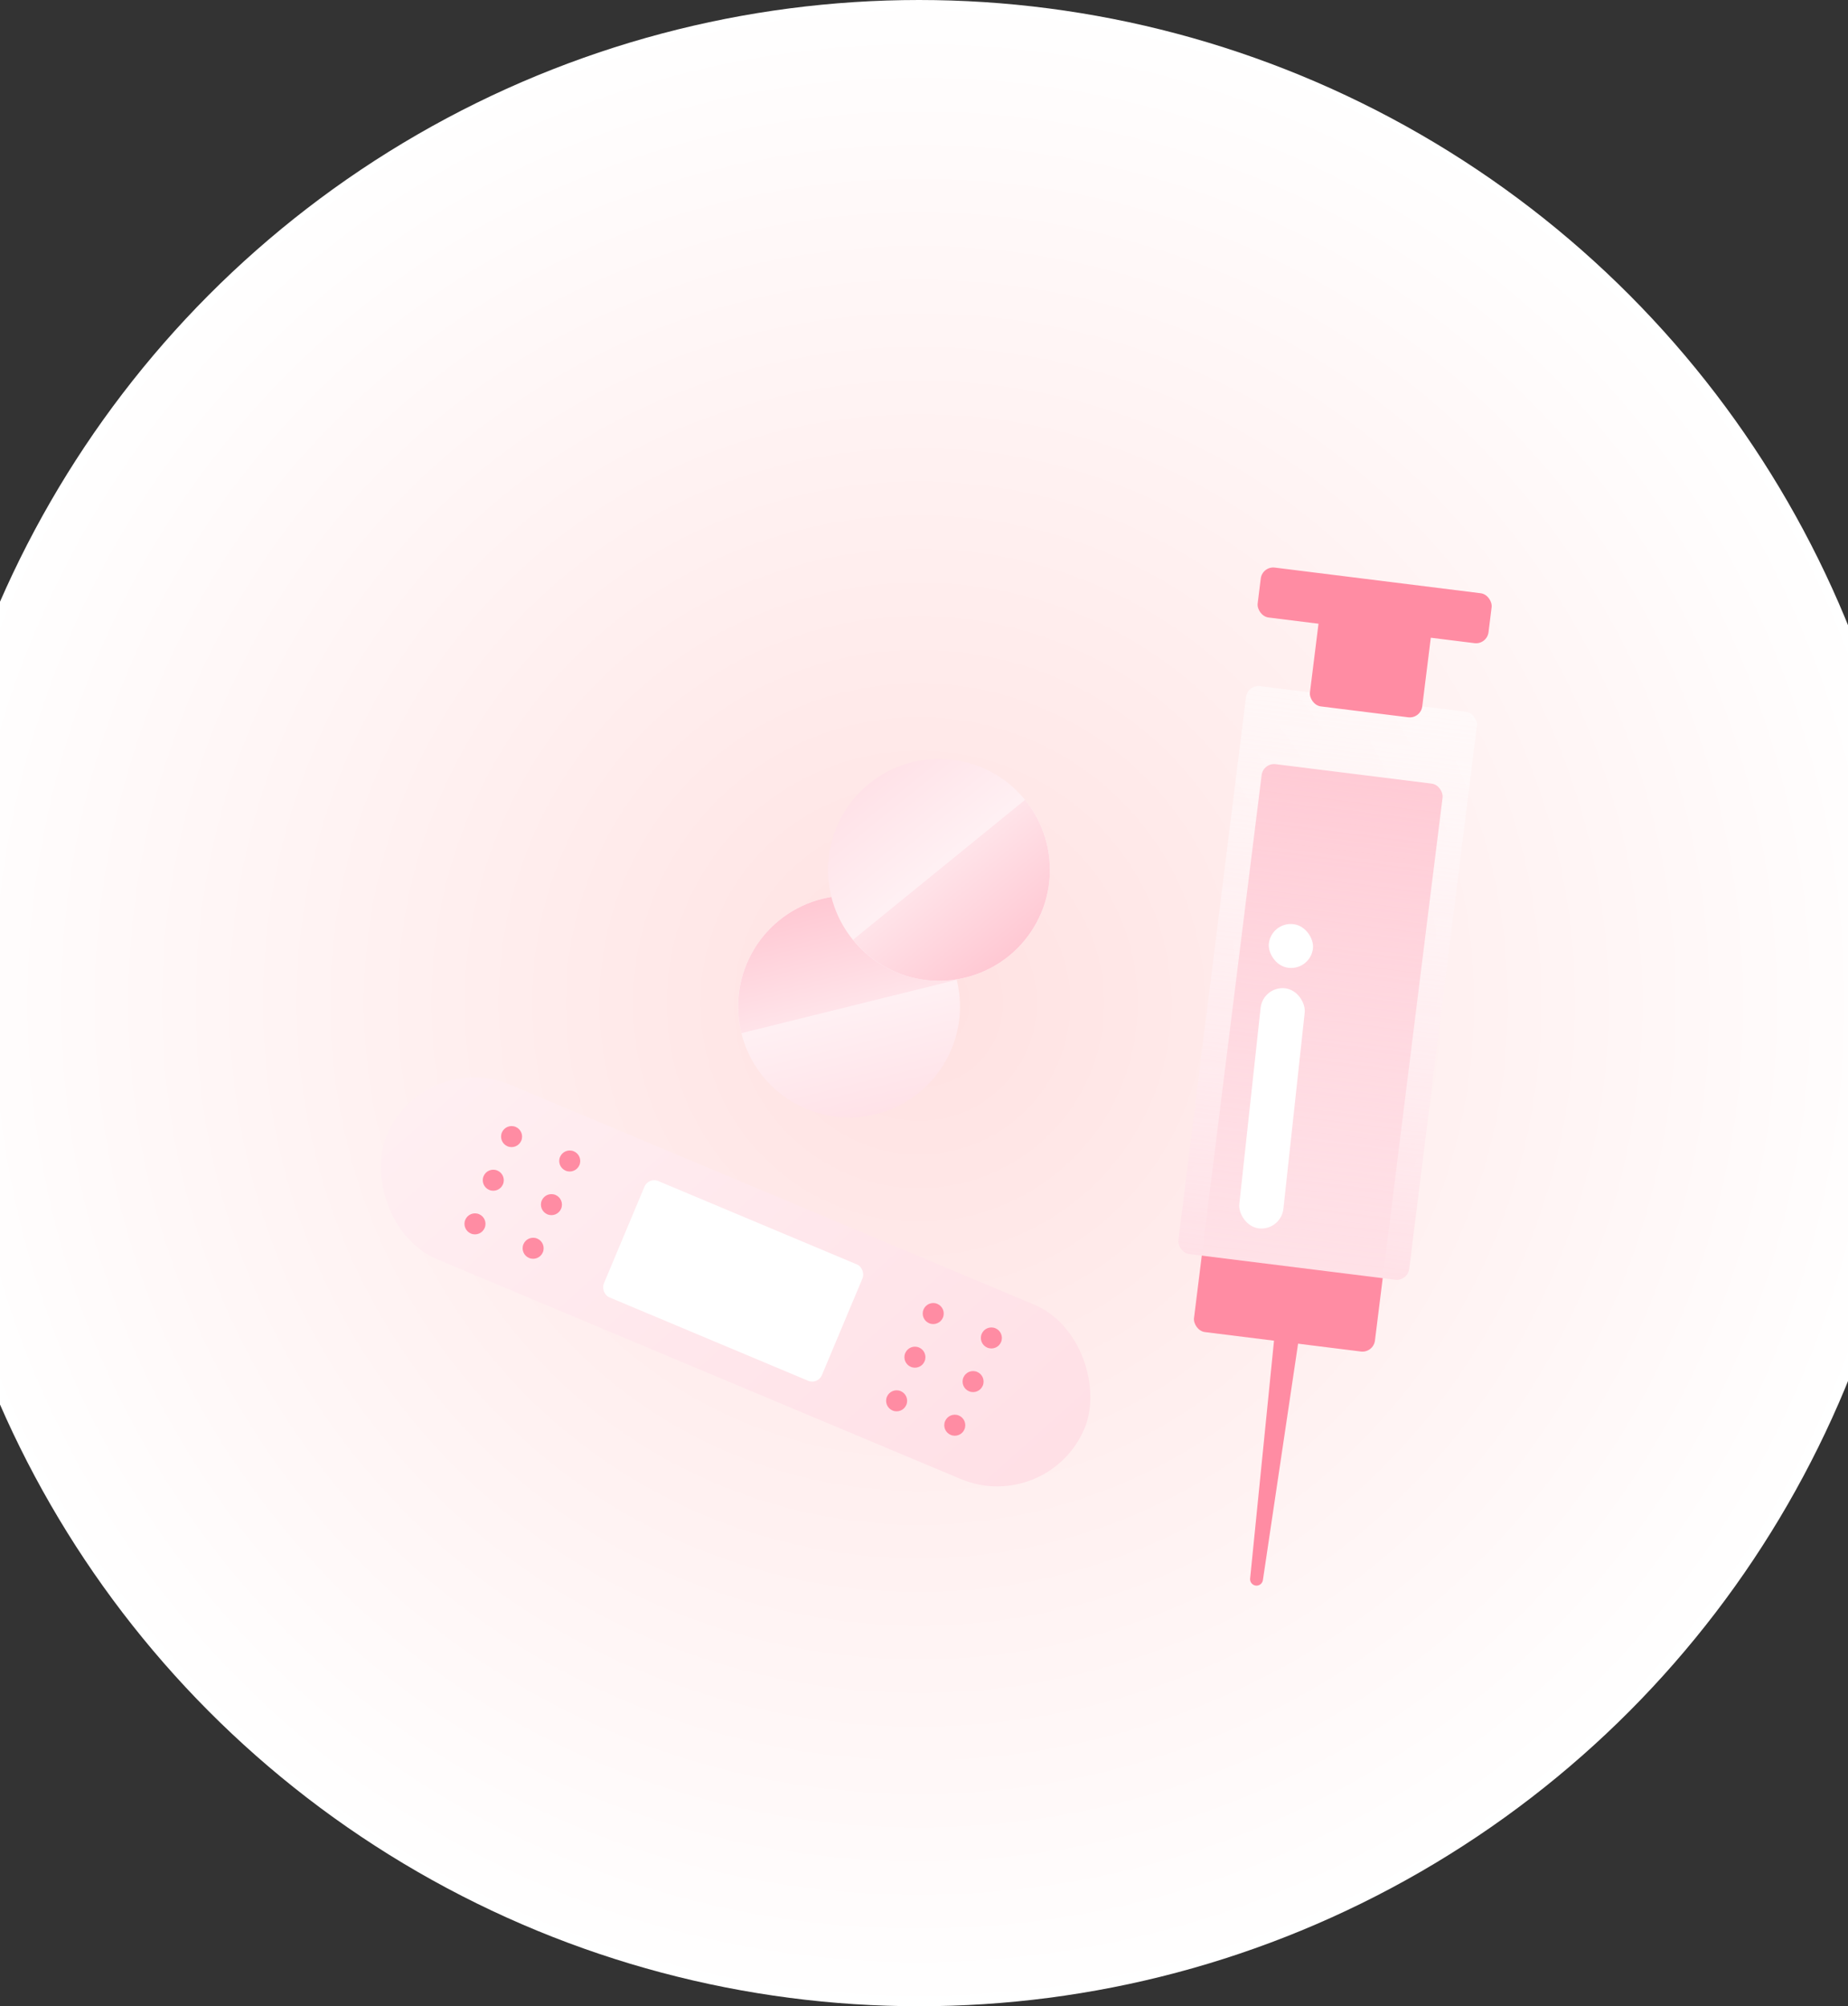 <svg width="375" height="407" viewBox="0 0 375 407" fill="none" xmlns="http://www.w3.org/2000/svg">
<rect x="0" y="0" width="375" height="407" fill="#333333" stroke="none"/>
<circle cx="186.5" cy="203.5" r="203.5" fill="url(#paint0_radial_272_3203)"/>
<path d="M258.653 270.711C258.793 269.318 260.052 268.314 261.44 268.487C262.829 268.66 263.803 269.943 263.597 271.327L256.27 320.558C256.165 321.26 255.52 321.75 254.816 321.663C254.112 321.575 253.607 320.941 253.677 320.235L258.653 270.711Z" fill="#FF8CA3"/>
<rect x="256.328" y="154.707" width="37" height="116.103" rx="2.552" transform="rotate(7.101 256.328 154.707)" fill="#FF8CA3"/>
<rect x="85.889" y="212.648" width="153.577" height="38.394" rx="19.197" transform="rotate(22.761 85.889 212.648)" fill="url(#paint1_linear_272_3203)"/>
<rect x="131.602" y="238.768" width="47.993" height="25.596" rx="2.133" transform="rotate(22.761 131.602 238.768)" fill="white"/>
<circle cx="189.372" cy="266.476" r="2.133" transform="rotate(22.761 189.372 266.476)" fill="#FF8CA3"/>
<circle cx="201.173" cy="271.427" r="2.133" transform="rotate(22.761 201.173 271.427)" fill="#FF8CA3"/>
<circle cx="185.658" cy="275.327" r="2.133" transform="rotate(22.761 185.658 275.327)" fill="#FF8CA3"/>
<circle cx="197.46" cy="280.278" r="2.133" transform="rotate(22.761 197.46 280.278)" fill="#FF8CA3"/>
<circle cx="181.945" cy="284.179" r="2.133" transform="rotate(22.761 181.945 284.179)" fill="#FF8CA3"/>
<circle cx="193.746" cy="289.13" r="2.133" transform="rotate(22.761 193.746 289.13)" fill="#FF8CA3"/>
<circle cx="103.811" cy="230.577" r="2.133" transform="rotate(22.761 103.811 230.577)" fill="#FF8CA3"/>
<circle cx="115.612" cy="235.528" r="2.133" transform="rotate(22.761 115.612 235.528)" fill="#FF8CA3"/>
<circle cx="100.097" cy="239.429" r="2.133" transform="rotate(22.761 100.097 239.429)" fill="#FF8CA3"/>
<circle cx="111.899" cy="244.38" r="2.133" transform="rotate(22.761 111.899 244.38)" fill="#FF8CA3"/>
<circle cx="96.384" cy="248.28" r="2.133" transform="rotate(22.761 96.384 248.28)" fill="#FF8CA3"/>
<circle cx="108.185" cy="253.232" r="2.133" transform="rotate(22.761 108.185 253.232)" fill="#FF8CA3"/>
<rect x="253.157" y="138.883" width="47.207" height="116.103" rx="2.552" transform="rotate(7.101 253.157 138.883)" fill="url(#paint2_linear_272_3203)"/>
<rect x="267.868" y="124.002" width="22.965" height="19.138" rx="2.552" transform="rotate(7.101 267.868 124.002)" fill="#FF8CA3"/>
<rect x="256.153" y="114.828" width="47.207" height="10.207" rx="2.552" transform="rotate(7.101 256.153 114.828)" fill="#FF8CA3"/>
<circle cx="172.292" cy="204.182" r="22.508" transform="rotate(-13.908 172.292 204.182)" fill="url(#paint3_linear_272_3203)"/>
<path d="M194.14 198.772C192.705 192.978 189.027 187.99 183.915 184.908C178.803 181.825 172.676 180.899 166.882 182.334C161.088 183.769 156.101 187.447 153.018 192.559C149.935 197.67 149.009 203.797 150.444 209.592L172.292 204.182L194.14 198.772Z" fill="url(#paint4_linear_272_3203)"/>
<circle cx="190.54" cy="176.466" r="22.508" transform="rotate(140.883 190.54 176.466)" fill="url(#paint5_linear_272_3203)"/>
<path d="M173.077 190.666C176.843 195.298 182.295 198.243 188.233 198.855C194.171 199.467 200.109 197.695 204.74 193.929C209.371 190.163 212.317 184.711 212.929 178.773C213.541 172.835 211.769 166.897 208.003 162.266L190.54 176.466L173.077 190.666Z" fill="url(#paint6_linear_272_3203)"/>
<rect x="256.289" y="200" width="9" height="49" rx="4.5" transform="rotate(6.196 256.289 200)" fill="white"/>
<rect x="257.961" y="187" width="9" height="8.902" rx="4.451" transform="rotate(6.196 257.961 187)" fill="white"/>
<defs>
<radialGradient id="paint0_radial_272_3203" cx="0" cy="0" r="1" gradientUnits="userSpaceOnUse" gradientTransform="translate(186.5 203.5) rotate(90) scale(203.5)">
<stop stop-color="#FFE1E1"/>
<stop offset="1" stop-color="white"/>
</radialGradient>
<linearGradient id="paint1_linear_272_3203" x1="424.505" y1="360.893" x2="-37.826" y2="141.192" gradientUnits="userSpaceOnUse">
<stop stop-color="#FFC8D3"/>
<stop offset="1" stop-color="white"/>
</linearGradient>
<linearGradient id="paint2_linear_272_3203" x1="276.76" y1="138.883" x2="276.76" y2="254.986" gradientUnits="userSpaceOnUse">
<stop stop-color="white" stop-opacity="0.5"/>
<stop offset="1" stop-color="#FFE1E7"/>
</linearGradient>
<linearGradient id="paint3_linear_272_3203" x1="172.292" y1="181.674" x2="172.292" y2="267.142" gradientUnits="userSpaceOnUse">
<stop stop-color="white"/>
<stop offset="1" stop-color="#FFC8D3"/>
</linearGradient>
<linearGradient id="paint4_linear_272_3203" x1="166.882" y1="182.334" x2="177.702" y2="226.03" gradientUnits="userSpaceOnUse">
<stop stop-color="#FFC8D3"/>
<stop offset="1" stop-color="white"/>
</linearGradient>
<linearGradient id="paint5_linear_272_3203" x1="190.54" y1="153.958" x2="190.54" y2="239.426" gradientUnits="userSpaceOnUse">
<stop stop-color="white"/>
<stop offset="1" stop-color="#FFC8D3"/>
</linearGradient>
<linearGradient id="paint6_linear_272_3203" x1="204.74" y1="193.929" x2="176.34" y2="159.003" gradientUnits="userSpaceOnUse">
<stop stop-color="#FFC8D3"/>
<stop offset="1" stop-color="white"/>
</linearGradient>
</defs>
</svg>
